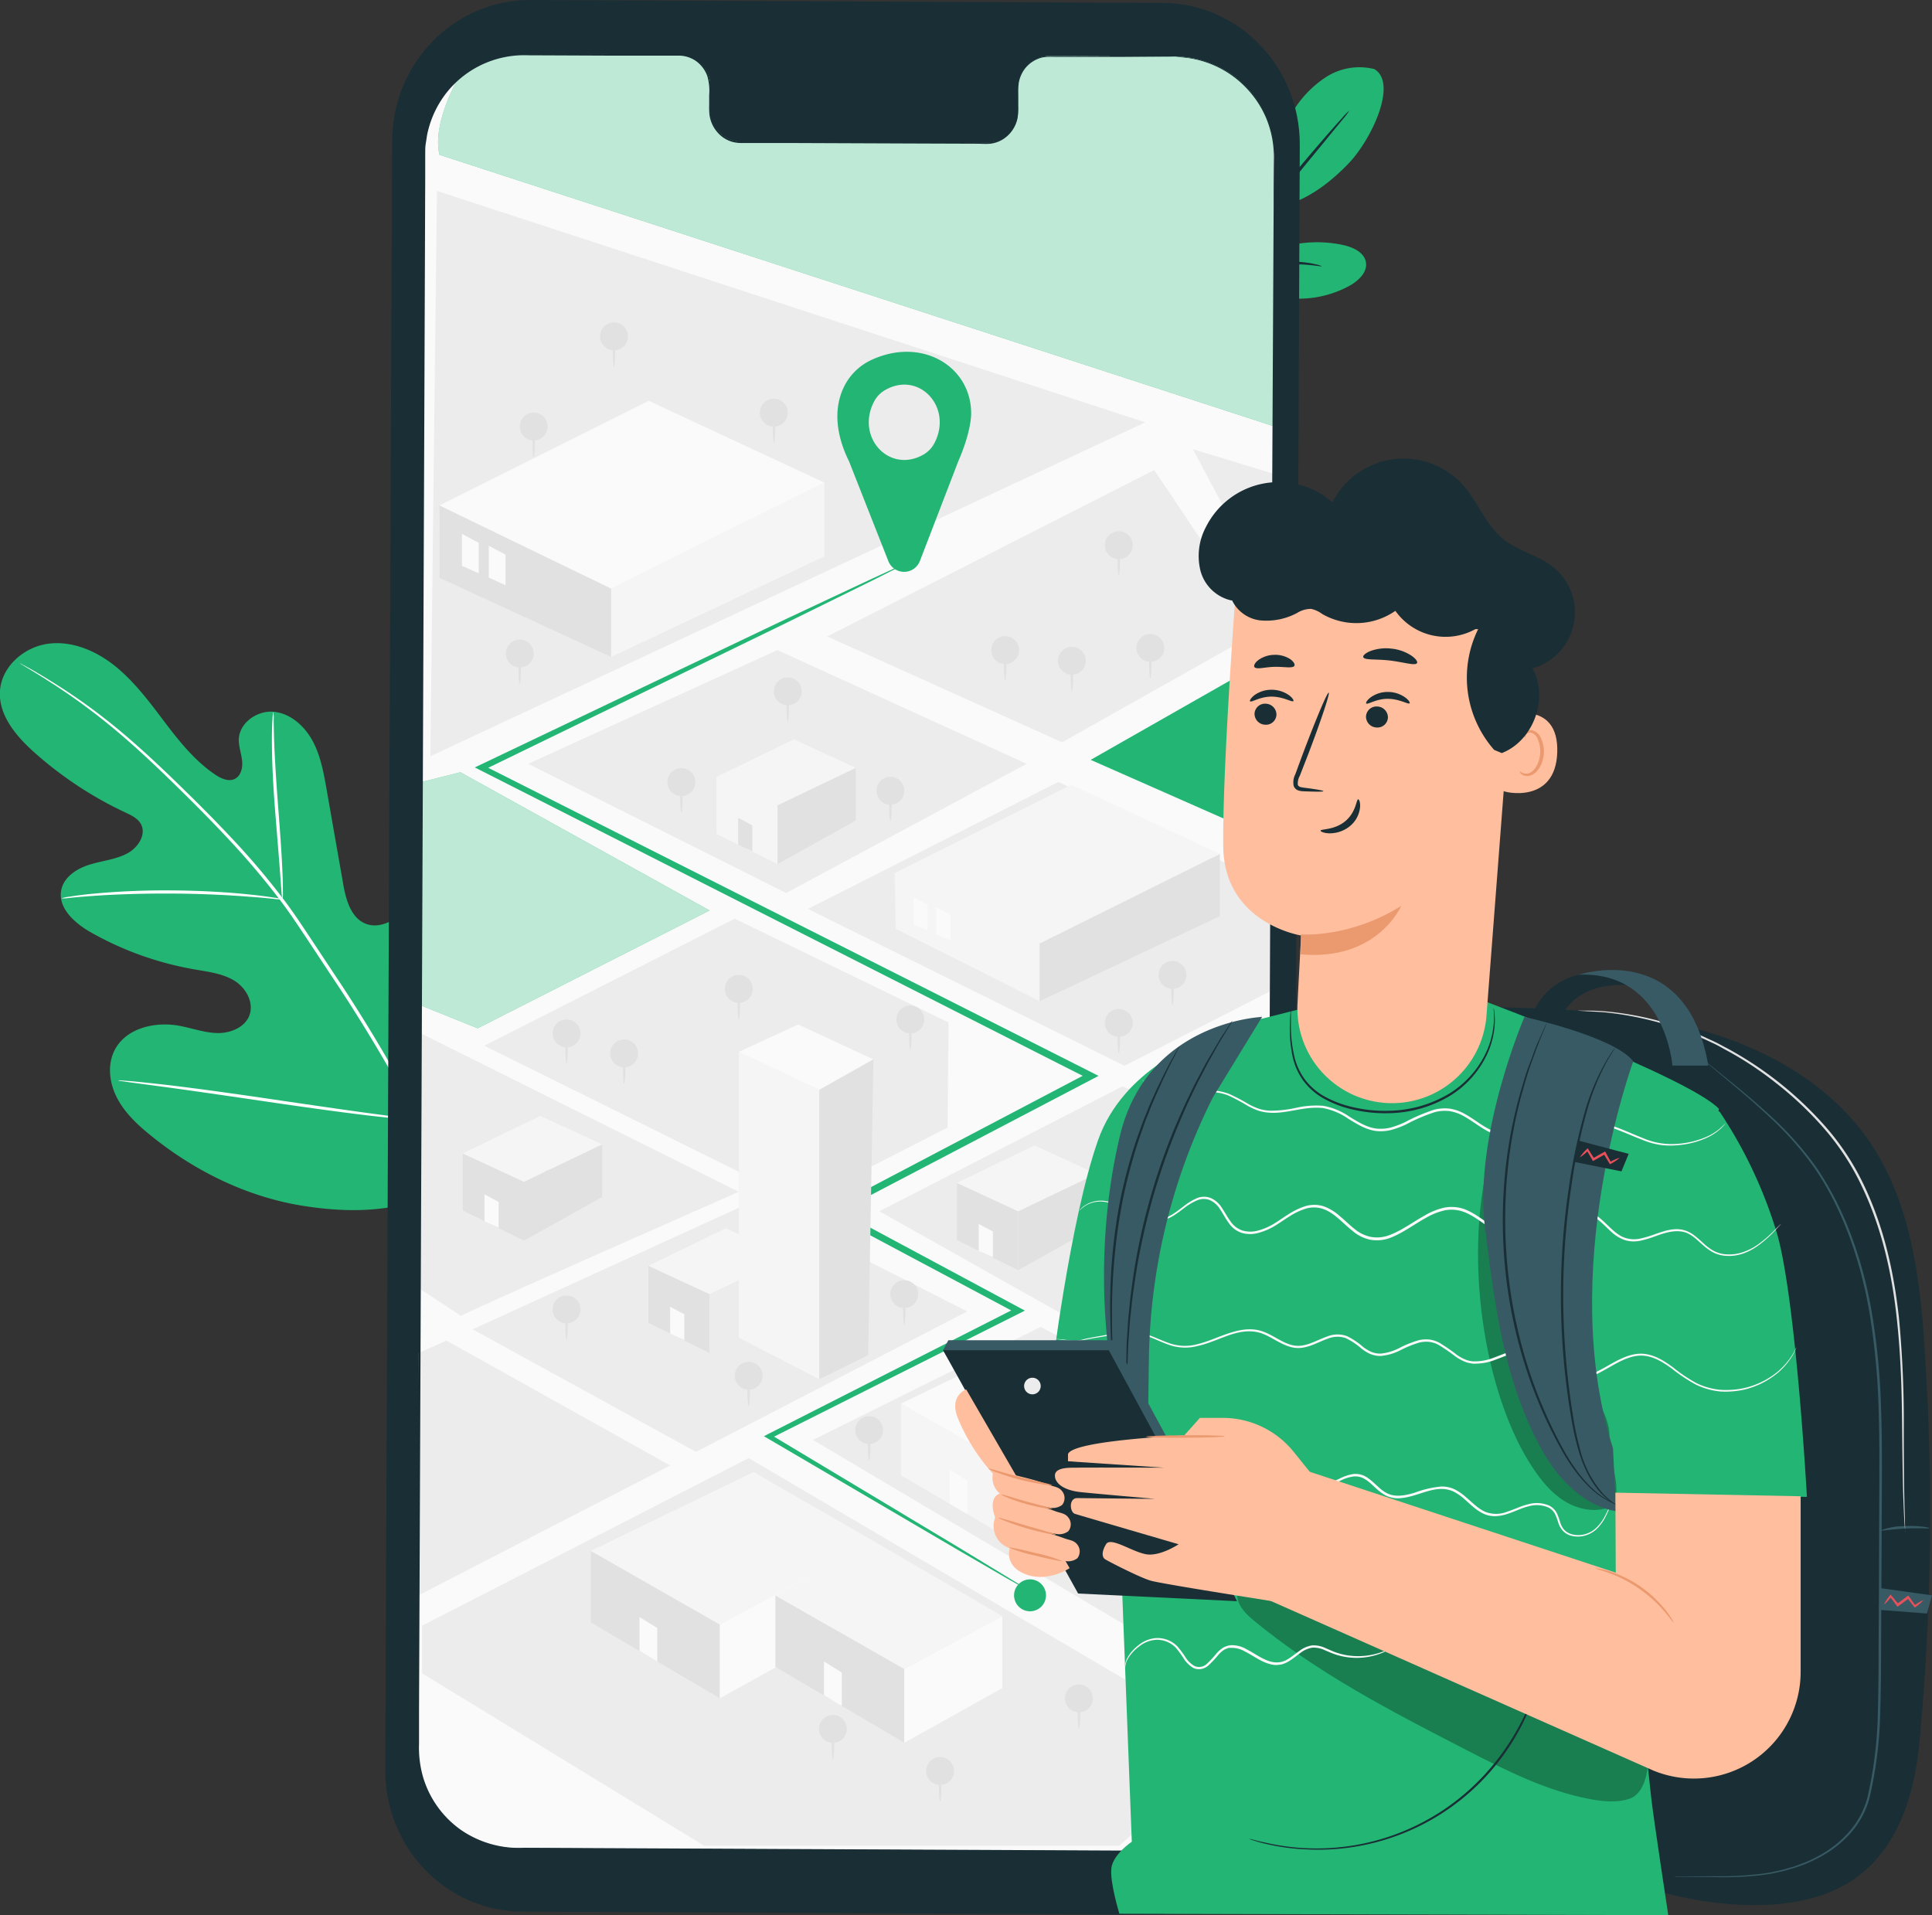 <svg xmlns="http://www.w3.org/2000/svg" viewBox="0 0 484.21 479.99"><rect x="0" y="0" width="484.21" height="479.99" fill="#333333" stroke="none"/><defs><style>.cls-1{fill:#23b574;}.cls-2,.cls-7{fill:#fff;}.cls-3{fill:#1a2e35;}.cls-4{fill:#e1e1e1;}.cls-5{fill:#fafafa;}.cls-6{fill:#ececec;}.cls-7{opacity:0.7;}.cls-8{fill:#f5f5f5;}.cls-9{fill:#375a64;}.cls-10{fill:#e8505b;}.cls-11{opacity:0.3;}.cls-12{fill:#ffbe9d;}.cls-13{fill:#eb996e;}</style></defs><title>Asset 1</title><g id="Layer_2" data-name="Layer 2"><g id="Layer_2-2" data-name="Layer 2"><path class="cls-1" d="M115.25,296.21c18.81-19,18.61-47.85,13.18-72.82-.91-4.17-1.25-8.68-3.92-12s-7.78-5-11.21-2.53c-2.85,2-3.55,5.9-4.75,9.22a24.92,24.92,0,0,1-8.12,11.19c-2.42,1.87-5.57,3.32-8.48,2.35-4-1.34-5.32-6.26-6-10.44q-2.06-11.69-4.1-23.36c-.74-4.17-1.5-8.44-3.52-12.16s-5.56-6.88-9.73-7.27-8.66,2.79-8.76,7c0,1.76.63,3.47.83,5.22s-.26,3.82-1.82,4.6-3.46-.09-4.93-1.08c-5.07-3.43-9-8.33-12.7-13.23S33.8,171,29.06,167.11s-10.82-6.54-16.86-5.79S.47,166.92,0,173.06s4.08,11.5,8.68,15.58a94.49,94.49,0,0,0,22.76,15c1.48.7,3.09,1.45,3.88,2.9,1.41,2.62-.72,5.86-3.3,7.28-2.92,1.6-6.36,1.89-9.54,2.87s-6.45,3.05-7.12,6.35c-.93,4.57,3.45,8.4,7.49,10.68A80.86,80.86,0,0,0,49,243c3.28.57,6.69,1,9.55,2.67s5,5.18,4.09,8.4-4.63,4.85-7.95,4.84-6.52-1.23-9.8-1.83c-6.13-1.12-13.46.62-16.23,6.25-1.82,3.7-1.21,8.27.72,11.93s5,6.56,8.21,9.16c11.15,9.11,24.5,15.65,38.64,17.84s26.7,1.19,39-6.05"/><path class="cls-2" d="M119,314.78a186.21,186.21,0,0,0-13.08-33.15,378.91,378.91,0,0,0-22.18-37.55l-6.32-9.54c-2.08-3.13-4.14-6.23-6.35-9.14a186.55,186.55,0,0,0-13.63-16c-4.58-4.88-9.11-9.34-13.37-13.48s-8.33-7.91-12.17-11.2A149.94,149.94,0,0,0,12.6,170.6C10.2,169.11,8.31,168,7,167.3l-1.48-.81a2.34,2.34,0,0,0-.51-.25,2.83,2.83,0,0,0,.47.32l1.44.88c1.27.76,3.14,1.9,5.51,3.42a159.69,159.69,0,0,1,19.07,14.3c3.81,3.3,7.84,7.09,12.08,11.24s8.75,8.63,13.3,13.5a193.74,193.74,0,0,1,13.55,16c2.19,2.9,4.23,6,6.31,9.11l6.31,9.54A390.09,390.09,0,0,1,105.25,282a189.27,189.27,0,0,1,13.19,33"/><path class="cls-2" d="M70.82,225.41a8.77,8.77,0,0,0,.08-1.86c0-1.19,0-2.92-.12-5.05-.16-4.26-.59-10.14-1.09-16.62s-.85-12.35-1-16.6c-.06-2.12-.09-3.85-.09-5a8.48,8.48,0,0,0-.1-1.85,9.26,9.26,0,0,0-.21,1.84c-.09,1.19-.14,2.92-.15,5.06,0,4.26.22,10.16.72,16.65s1,12.17,1.32,16.59c.15,2,.27,3.68.37,5A8.89,8.89,0,0,0,70.82,225.41Z"/><path class="cls-2" d="M15.35,225.15a10.5,10.5,0,0,0,2.18-.13c1.4-.13,3.42-.32,5.93-.49,5-.36,11.95-.62,19.62-.58s14.61.41,19.62.81c2.51.18,4.53.38,5.93.52a12.75,12.75,0,0,0,2.19.13,10.85,10.85,0,0,0-2.15-.44c-1.39-.22-3.42-.51-5.93-.76-5-.55-12-1-19.66-1.05a193.67,193.67,0,0,0-19.67.82c-2.51.23-4.53.51-5.92.74A12.28,12.28,0,0,0,15.35,225.15Z"/><path class="cls-2" d="M105.05,280.77a3.65,3.65,0,0,0,.25-.73c.15-.57.34-1.26.56-2.1.48-1.84,1.11-4.51,1.84-7.81,1.47-6.62,3.21-15.83,5-26s3.44-19.39,4.76-26c.66-3.23,1.2-5.89,1.6-7.86.17-.86.31-1.56.42-2.14a3.26,3.26,0,0,0,.1-.76,2.6,2.6,0,0,0-.25.72c-.15.57-.34,1.26-.56,2.11-.49,1.83-1.11,4.5-1.85,7.81-1.47,6.62-3.21,15.82-5,26s-3.44,19.39-4.77,26c-.65,3.23-1.19,5.88-1.59,7.86-.17.85-.31,1.56-.43,2.14A2.86,2.86,0,0,0,105.05,280.77Z"/><path class="cls-2" d="M29.57,270.78a3.49,3.49,0,0,0,.76.16l2.2.32,8.09,1.08c6.82.92,16.24,2.29,26.64,3.82s19.83,2.82,26.68,3.6c3.43.39,6.2.67,8.12.83l2.21.17a3.56,3.56,0,0,0,.78,0,2.59,2.59,0,0,0-.76-.17l-2.2-.31L94,279.2c-6.83-.91-16.24-2.29-26.65-3.82s-19.83-2.82-26.68-3.6c-3.42-.38-6.2-.67-8.12-.83l-2.21-.17A2.62,2.62,0,0,0,29.57,270.78Z"/><path class="cls-1" d="M303.56,57.5a13.22,13.22,0,0,0,4.53-12.43,17.53,17.53,0,0,0-7.54-11.23c-1.76-1.21-3.95-2.17-6-1.56a5.63,5.63,0,0,0-3.65,4.39,11.35,11.35,0,0,0,.69,5.89c2.24,6.49,5.61,12.35,12,14.94"/><path class="cls-1" d="M309.56,68.58a30.79,30.79,0,0,1,27.24-7.13c2.42.56,5.14,1.84,5.54,4.29s-1.79,4.54-3.95,5.79a26.33,26.33,0,0,1-29.12-2.34"/><path class="cls-1" d="M344.3,17.28a15.45,15.45,0,0,0-11.91,2,27.1,27.1,0,0,0-8.52,8.91c-4.29,6.77-5.81,15.88-6,23.89,8.9-.36,16.51-7.35,20.14-11.14,5.75-6,12.49-20.31,6.29-23.71"/><path class="cls-3" d="M296.1,80.68a32.58,32.58,0,0,0,2.22-3.35,56.64,56.64,0,0,0,5-14.29A28.32,28.32,0,0,0,302.22,48a18.42,18.42,0,0,0-2.15-4.09A5.33,5.33,0,0,0,299,42.6c-.16.1,1.42,2,2.65,5.58a29.8,29.8,0,0,1,.83,14.7,65.8,65.8,0,0,1-4.71,14.18"/><path class="cls-3" d="M296,80.79l4.63-6c3.9-5,9.3-12,15.37-19.64s11.66-14.44,15.72-19.37c1.94-2.38,3.56-4.35,4.79-5.85a16.05,16.05,0,0,0,1.67-2.22,17.72,17.72,0,0,0-1.94,2c-1.2,1.32-2.92,3.25-5,5.67-4.18,4.83-9.85,11.59-15.93,19.22s-11.41,14.66-15.18,19.82c-1.89,2.58-3.39,4.68-4.41,6.15"/><path class="cls-3" d="M331.24,66.71a5.77,5.77,0,0,0-1.54-.47,13.09,13.09,0,0,0-1.86-.36,21.18,21.18,0,0,0-2.5-.26,32.52,32.52,0,0,0-6.54.24,37.64,37.64,0,0,0-7.76,2A37.13,37.13,0,0,0,304,71.64a32.4,32.4,0,0,0-5,4.23,21.59,21.59,0,0,0-1.66,1.89,12.26,12.26,0,0,0-1.13,1.52c-.58.86-.5,1.27-.45,1.3a52.92,52.92,0,0,1,3.69-4.26,36.36,36.36,0,0,1,5-4,36.59,36.59,0,0,1,14.51-5.64,36.59,36.59,0,0,1,6.38-.43C329,66.34,331.2,66.88,331.24,66.71Z"/><path class="cls-3" d="M289.35,479.84l-158.44-.73c-19.06-.09-34.44-16-34.35-35.61L98.28,35.32C98.37,15.73,113.89-.09,133,0L291.41.73c19,.09,34.43,16,34.35,35.61L324,444.52C323.94,464.11,308.42,479.93,289.35,479.84Z"/><path class="cls-4" d="M313.19,372.87a3.5,3.5,0,1,1-3.49-3.49A3.49,3.49,0,0,1,313.19,372.87Z"/><path class="cls-4" d="M309.7,380.53c-.17,0-.31-1.72-.31-3.83s.14-3.83.31-3.83.3,1.71.3,3.83S309.87,380.53,309.7,380.53Z"/><path class="cls-5" d="M294.57,14.21l-31.68-.15a7.88,7.88,0,0,0-7.73,8l0,5.75a7.87,7.87,0,0,1-7.72,8l-61.77-.29A7.87,7.87,0,0,1,178,27.46l0-5.74a7.89,7.89,0,0,0-7.66-8.08l-11.15-.06-27.73-.12a24.93,24.93,0,0,0-25,24.82L104.73,438.2a24.93,24.93,0,0,0,24.82,25l163.1.76a25,25,0,0,0,25.05-24.83l1.69-399.92A24.93,24.93,0,0,0,294.57,14.21Z"/><path class="cls-6" d="M115.56,329.8c1.39-1.05,69.61-31.1,69.61-31.1L105.49,259l-.27,64Z"/><polygon class="cls-1" points="119.72 257.72 177.84 228.18 115.39 193.55 105.75 195.97 105.52 252 119.72 257.72"/><polygon class="cls-7" points="119.72 257.72 177.84 228.18 115.39 193.55 105.75 195.97 105.52 252 119.72 257.72"/><polygon class="cls-6" points="107.86 189.53 287.02 105.85 109.51 47.85 107.86 189.53"/><polygon class="cls-6" points="105.77 407.45 187.64 365.43 309.51 437.14 280.48 462.59 176.48 462.59 105.77 419.37 105.77 407.45"/><polygon class="cls-6" points="203.76 360.89 305 420.92 316.29 419.64 316.29 361.91 260.81 332.55 203.76 360.89"/><polygon class="cls-6" points="220.4 303.57 315.86 357.27 315.86 287.07 281.32 272.27 220.4 303.57"/><polygon class="cls-6" points="118.45 333.16 174.44 363.88 242.4 328.68 188.41 301.22 118.45 333.16"/><polygon class="cls-6" points="202.5 227.8 281.83 267.11 318.61 248.31 318.86 221.97 265.26 195.97 202.5 227.8"/><polygon class="cls-6" points="121.38 262.08 200.71 301.39 237.49 282.6 237.73 256.26 184.14 230.25 121.38 262.08"/><polygon class="cls-6" points="132.37 191.43 197.02 223.81 257.3 191.43 194.84 162.93 132.37 191.43"/><path class="cls-1" d="M257.3,398.3a9,9,0,0,1-1.16-.59l-3.35-1.88L240,388.41l-47.54-27.87-1-.58,1-.53,62.35-31.7,0,1.43-46.56-24.81-1.47-.79,1.48-.77,64.68-34v1.64l-7.72-3.9-144.86-73.5-1.37-.69,1.38-.66,76.88-36.66,21.33-10,5.62-2.59,1.45-.63a1.68,1.68,0,0,1,.51-.18,1.93,1.93,0,0,1-.46.28l-1.4.74-5.52,2.78-21.16,10.42L121,193.09v-1.35l145,73.19,7.71,3.9,1.61.81-1.59.84-64.72,33.87v-1.56l46.49,24.95,1.37.73-1.39.7L193,360.56l0-1.1,47.25,28.36,12.66,7.7,3.26,2A6.12,6.12,0,0,1,257.3,398.3Z"/><path class="cls-1" d="M243.4,103.61c0-11.81-12.41-19.29-25.06-13.37a14.33,14.33,0,0,0-6.65,6.38c-3.19,6.17-1.78,13.21,1.1,19l9.85,25a4.24,4.24,0,0,0,7.9,0l9.66-25.08C243.54,107.87,243.4,103.61,243.4,103.61Zm-11.89,10.28c-8.5,4.94-17.12-4.2-12.46-13.22a7.09,7.09,0,0,1,2.7-2.86c8.51-5,17.13,4.19,12.46,13.21A7.12,7.12,0,0,1,231.51,113.89Z"/><polygon class="cls-8" points="224.51 232.79 224.22 218.84 260.57 236.45 260.57 250.93 224.51 232.79"/><polygon class="cls-4" points="260.57 236.45 305.72 214.01 305.72 229.63 260.57 250.93 260.57 236.45"/><polygon class="cls-8" points="224.22 218.84 268.52 196.69 305.72 214.01 260.57 236.45 224.22 218.84"/><polygon class="cls-5" points="228.97 224.87 228.97 231.63 232.52 233.23 232.52 226.77 228.97 224.87"/><polygon class="cls-5" points="234.65 227.37 234.65 234.13 238.21 235.74 238.21 229.28 234.65 227.37"/><polygon class="cls-4" points="110.15 144.82 110.15 126.67 153.18 147.51 153.18 164.65 110.15 144.82"/><polygon class="cls-8" points="153.18 147.51 206.62 120.95 206.62 139.44 153.18 164.65 153.18 147.51"/><polygon class="cls-5" points="110.15 126.67 162.59 100.45 206.62 120.95 153.18 147.51 110.15 126.67"/><polygon class="cls-5" points="115.77 133.8 115.77 141.8 119.98 143.7 119.98 136.05 115.77 133.8"/><polygon class="cls-5" points="122.5 136.76 122.5 144.77 126.7 146.67 126.7 139.02 122.5 136.76"/><path class="cls-4" d="M239.84,296.47v14.3l15.33,7.57V303.57Z"/><polygon class="cls-4" points="274.77 294.2 255.18 303.57 255.18 318.34 274.77 307.4 274.77 294.2"/><polygon class="cls-8" points="239.84 296.47 259.26 287.07 274.77 294.2 255.18 303.57 239.84 296.47"/><polygon class="cls-5" points="245.29 306.74 245.29 313.5 248.84 315.1 248.84 308.64 245.29 306.74"/><path class="cls-4" d="M116,289.08v14.3l15.34,7.56V296.17Z"/><polygon class="cls-4" points="150.91 286.8 131.32 296.18 131.32 310.94 150.91 300.01 150.91 286.8"/><polygon class="cls-8" points="115.98 289.08 135.4 279.67 150.91 286.8 131.32 296.18 115.98 289.08"/><polygon class="cls-5" points="121.43 299.34 121.43 306.1 124.98 307.71 124.98 301.24 121.43 299.34"/><path class="cls-8" d="M179.55,194.71V209l15.34,7.56V201.8Z"/><polygon class="cls-4" points="214.48 192.43 194.89 201.81 194.89 216.57 214.48 205.64 214.48 192.43"/><polygon class="cls-8" points="179.55 194.71 198.97 185.3 214.48 192.43 194.89 201.81 179.55 194.71"/><polygon class="cls-4" points="185 204.97 185 211.73 188.55 213.34 188.55 206.87 185 204.97"/><path class="cls-4" d="M162.51,317.24v14.3l15.33,7.56V324.34Z"/><polygon class="cls-6" points="197.44 314.97 177.84 324.34 177.84 339.1 197.44 328.17 197.44 314.97"/><polygon class="cls-8" points="162.51 317.24 181.93 307.84 197.44 314.97 177.84 324.34 162.51 317.24"/><polygon class="cls-5" points="167.96 327.5 167.96 334.26 171.51 335.87 171.51 329.4 167.96 327.5"/><path class="cls-8" d="M225.81,351.78v17.94l32.32,19V370.23Z"/><polygon class="cls-4" points="282.69 356.99 258.13 370.23 258.13 388.74 282.69 375.03 282.69 356.99"/><polygon class="cls-5" points="225.81 351.78 250.16 339.99 282.69 356.99 258.13 370.23 225.81 351.78"/><polygon class="cls-5" points="238.01 368.36 238.01 376.84 242.47 379.52 242.47 371.13 238.01 368.36"/><path class="cls-4" d="M148.08,388.69v17.93l32.32,19V407.14Z"/><polygon class="cls-5" points="218.95 386.24 180.4 407.14 180.4 425.65 219.07 404.22 218.95 386.24"/><polygon class="cls-8" points="148.08 388.69 188.87 368.94 219.07 386.31 180.4 407.14 148.08 388.69"/><polygon class="cls-5" points="160.28 405.27 160.28 413.75 164.74 416.43 164.74 408.04 160.28 405.27"/><polygon class="cls-8" points="270.4 321.64 270.4 393.26 290.56 403.69 290.56 331.16 270.4 321.64"/><polygon class="cls-5" points="285.29 314.77 270.4 321.64 290.56 331.16 304.13 323.52 285.29 314.77"/><polygon class="cls-4" points="290.56 331.16 290.56 403.69 302.84 397.08 304.13 323.52 290.56 331.16"/><polygon class="cls-8" points="185.17 263.63 185.17 335.25 205.33 345.68 205.33 273.15 185.17 263.63"/><polygon class="cls-5" points="200.06 256.76 185.17 263.63 205.33 273.15 218.9 265.51 200.06 256.76"/><polygon class="cls-4" points="205.33 273.15 205.33 345.68 217.59 339.63 218.9 265.51 205.33 273.15"/><path class="cls-4" d="M194.32,399.83v17.93l32.31,19V418.28Z"/><polygon class="cls-5" points="251.2 405.04 226.63 418.28 226.63 436.79 251.2 423.08 251.2 405.04"/><polygon class="cls-8" points="194.32 399.83 218.95 386.24 251.2 405.04 226.63 418.28 194.32 399.83"/><polygon class="cls-5" points="206.52 416.41 206.52 424.89 210.97 427.57 210.97 419.18 206.52 416.41"/><polygon class="cls-6" points="266.19 186.04 207.33 159.51 289.28 117.8 316.17 157.9 266.19 186.04"/><polygon class="cls-1" points="318.56 210.39 318.97 164.47 273.35 190.44 318.56 210.39"/><path class="cls-4" d="M283.89,256.38a3.49,3.49,0,1,1-3.49-3.49A3.5,3.5,0,0,1,283.89,256.38Z"/><path class="cls-4" d="M280.4,264c-.17,0-.31-1.71-.31-3.83s.14-3.83.31-3.83.31,1.72.31,3.83S280.57,264,280.4,264Z"/><path class="cls-4" d="M188.66,247.83a3.5,3.5,0,1,1-3.49-3.49A3.49,3.49,0,0,1,188.66,247.83Z"/><path class="cls-4" d="M185.17,255.49c-.17,0-.31-1.72-.31-3.83s.14-3.83.31-3.83.3,1.71.3,3.83S185.34,255.49,185.17,255.49Z"/><path class="cls-4" d="M142,296.57a3.49,3.49,0,1,1-3.49-3.49A3.49,3.49,0,0,1,142,296.57Z"/><path class="cls-4" d="M138.51,304.23c-.17,0-.31-1.72-.31-3.83s.14-3.83.31-3.83.31,1.71.31,3.83S138.68,304.23,138.51,304.23Z"/><path class="cls-4" d="M145.49,259a3.49,3.49,0,1,1-3.49-3.49A3.49,3.49,0,0,1,145.49,259Z"/><path class="cls-4" d="M142,266.62c-.17,0-.31-1.72-.31-3.83s.14-3.83.31-3.83.31,1.71.31,3.83S142.17,266.62,142,266.62Z"/><path class="cls-4" d="M231.65,255.51a3.49,3.49,0,1,1-3.49-3.49A3.49,3.49,0,0,1,231.65,255.51Z"/><path class="cls-4" d="M228.16,263.16c-.17,0-.31-1.71-.31-3.82s.14-3.83.31-3.83.31,1.71.31,3.83S228.33,263.16,228.16,263.16Z"/><path class="cls-4" d="M286.79,281.66a3.49,3.49,0,1,1-3.49-3.49A3.49,3.49,0,0,1,286.79,281.66Z"/><path class="cls-4" d="M283.3,289.32c-.17,0-.3-1.72-.3-3.83s.13-3.83.3-3.83.31,1.71.31,3.83S283.47,289.32,283.3,289.32Z"/><path class="cls-4" d="M289,302.19a3.49,3.49,0,1,1-3.49-3.49A3.49,3.49,0,0,1,289,302.19Z"/><path class="cls-4" d="M285.54,309.85c-.17,0-.31-1.71-.31-3.83s.14-3.83.31-3.83.31,1.72.31,3.83S285.71,309.85,285.54,309.85Z"/><path class="cls-4" d="M191.13,344.8a3.49,3.49,0,1,1-3.49-3.49A3.49,3.49,0,0,1,191.13,344.8Z"/><path class="cls-4" d="M187.64,352.45c-.17,0-.31-1.71-.31-3.82s.14-3.83.31-3.83.31,1.71.31,3.83S187.81,352.45,187.64,352.45Z"/><circle class="cls-4" cx="302.34" cy="405.68" r="3.49"/><path class="cls-4" d="M302.34,413.33c-.17,0-.31-1.71-.31-3.82s.14-3.83.31-3.83.3,1.71.3,3.83S302.51,413.33,302.34,413.33Z"/><path class="cls-4" d="M239.11,443.86a3.49,3.49,0,1,1-3.49-3.49A3.49,3.49,0,0,1,239.11,443.86Z"/><path class="cls-4" d="M235.62,451.52c-.17,0-.31-1.72-.31-3.83s.14-3.83.31-3.83.31,1.71.31,3.83S235.79,451.52,235.62,451.52Z"/><path class="cls-4" d="M212.24,433.31a3.49,3.49,0,1,1-3.49-3.49A3.49,3.49,0,0,1,212.24,433.31Z"/><path class="cls-4" d="M208.75,441c-.17,0-.31-1.72-.31-3.83s.14-3.83.31-3.83.31,1.71.31,3.83S208.92,441,208.75,441Z"/><path class="cls-4" d="M273.89,425.65a3.49,3.49,0,1,1-3.49-3.49A3.49,3.49,0,0,1,273.89,425.65Z"/><path class="cls-4" d="M270.4,433.31c-.17,0-.31-1.72-.31-3.83s.14-3.83.31-3.83.31,1.72.31,3.83S270.57,433.31,270.4,433.31Z"/><circle class="cls-4" cx="217.83" cy="358.42" r="3.49"/><path class="cls-4" d="M217.83,366.07c-.17,0-.31-1.71-.31-3.82s.14-3.83.31-3.83.31,1.71.31,3.83S218,366.07,217.83,366.07Z"/><path class="cls-4" d="M230.12,324.34a3.49,3.49,0,1,1-3.49-3.49A3.49,3.49,0,0,1,230.12,324.34Z"/><path class="cls-4" d="M226.63,332c-.17,0-.31-1.71-.31-3.82s.14-3.83.31-3.83.31,1.71.31,3.83S226.8,332,226.63,332Z"/><path class="cls-4" d="M145.49,328.17a3.49,3.49,0,1,1-3.49-3.49A3.49,3.49,0,0,1,145.49,328.17Z"/><path class="cls-4" d="M142,335.83c-.17,0-.31-1.72-.31-3.83s.14-3.83.31-3.83.31,1.71.31,3.83S142.17,335.83,142,335.83Z"/><path class="cls-4" d="M306.72,296.57a3.49,3.49,0,1,1-3.49-3.49A3.49,3.49,0,0,1,306.72,296.57Z"/><path class="cls-4" d="M303.23,304.23c-.17,0-.31-1.72-.31-3.83s.14-3.83.31-3.83.31,1.71.31,3.83S303.4,304.23,303.23,304.23Z"/><path class="cls-4" d="M297.35,244.34a3.49,3.49,0,1,1-3.49-3.49A3.49,3.49,0,0,1,297.35,244.34Z"/><path class="cls-4" d="M293.86,252c-.17,0-.31-1.72-.31-3.83s.14-3.83.31-3.83.31,1.71.31,3.83S294,252,293.86,252Z"/><circle class="cls-4" cx="223.16" cy="198.18" r="3.49"/><path class="cls-4" d="M223.16,205.84c-.17,0-.3-1.71-.3-3.83s.13-3.83.3-3.83.31,1.72.31,3.83S223.33,205.84,223.16,205.84Z"/><path class="cls-4" d="M159.91,264a3.49,3.49,0,1,1-3.49-3.49A3.49,3.49,0,0,1,159.91,264Z"/><path class="cls-4" d="M156.42,271.7c-.17,0-.31-1.71-.31-3.83s.14-3.83.31-3.83.31,1.72.31,3.83S156.59,271.7,156.42,271.7Z"/><path class="cls-4" d="M200.93,173.26a3.49,3.49,0,1,1-3.49-3.49A3.49,3.49,0,0,1,200.93,173.26Z"/><path class="cls-4" d="M197.44,180.92c-.17,0-.31-1.71-.31-3.83s.14-3.83.31-3.83.3,1.72.3,3.83S197.61,180.92,197.44,180.92Z"/><path class="cls-4" d="M272.13,165.61a3.49,3.49,0,1,1-3.49-3.5A3.5,3.5,0,0,1,272.13,165.61Z"/><path class="cls-4" d="M268.64,173.26c-.17,0-.31-1.71-.31-3.83s.14-3.82.31-3.82.3,1.71.3,3.82S268.81,173.26,268.64,173.26Z"/><path class="cls-4" d="M291.8,162.39a3.49,3.49,0,1,1-3.49-3.49A3.49,3.49,0,0,1,291.8,162.39Z"/><path class="cls-4" d="M288.31,170c-.17,0-.31-1.71-.31-3.82s.14-3.83.31-3.83.31,1.71.31,3.83S288.48,170,288.31,170Z"/><path class="cls-4" d="M283.89,136.63a3.49,3.49,0,1,1-3.49-3.49A3.49,3.49,0,0,1,283.89,136.63Z"/><path class="cls-4" d="M280.4,144.29c-.17,0-.31-1.71-.31-3.83s.14-3.83.31-3.83.31,1.72.31,3.83S280.57,144.29,280.4,144.29Z"/><path class="cls-4" d="M174.27,196a3.5,3.5,0,1,1-3.5-3.49A3.5,3.5,0,0,1,174.27,196Z"/><path class="cls-4" d="M170.77,203.62c-.17,0-.3-1.71-.3-3.82s.13-3.83.3-3.83.31,1.71.31,3.83S170.94,203.62,170.77,203.62Z"/><path class="cls-4" d="M255.41,162.93a3.49,3.49,0,1,1-3.49-3.49A3.49,3.49,0,0,1,255.41,162.93Z"/><path class="cls-4" d="M251.92,170.59c-.17,0-.31-1.71-.31-3.83s.14-3.83.31-3.83.31,1.72.31,3.83S252.09,170.59,251.92,170.59Z"/><path class="cls-4" d="M157.38,84.29a3.5,3.5,0,1,1-3.5-3.49A3.5,3.5,0,0,1,157.38,84.29Z"/><path class="cls-4" d="M153.88,92c-.17,0-.3-1.72-.3-3.83s.13-3.83.3-3.83.31,1.71.31,3.83S154.05,92,153.88,92Z"/><path class="cls-4" d="M197.44,103.41A3.5,3.5,0,1,1,194,99.92,3.49,3.49,0,0,1,197.44,103.41Z"/><path class="cls-4" d="M194,111.07c-.17,0-.31-1.71-.31-3.83s.14-3.83.31-3.83.3,1.72.3,3.83S194.12,111.07,194,111.07Z"/><path class="cls-4" d="M133.76,163.79a3.49,3.49,0,1,1-3.49-3.49A3.5,3.5,0,0,1,133.76,163.79Z"/><path class="cls-4" d="M130.27,171.45c-.17,0-.31-1.71-.31-3.83s.14-3.83.31-3.83.31,1.72.31,3.83S130.44,171.45,130.27,171.45Z"/><path class="cls-4" d="M137.25,106.9a3.49,3.49,0,1,1-3.49-3.49A3.5,3.5,0,0,1,137.25,106.9Z"/><path class="cls-4" d="M133.76,114.56c-.17,0-.31-1.71-.31-3.83s.14-3.83.31-3.83.31,1.72.31,3.83S133.93,114.56,133.76,114.56Z"/><polygon class="cls-6" points="287.51 269.71 316.29 254.45 316.17 281.96 287.51 269.71"/><polygon class="cls-6" points="167.96 367.28 104.89 399.83 104.89 339.1 111.88 335.98 167.96 367.28"/><path class="cls-1" d="M262.15,399.83a4,4,0,1,1-4-4A4,4,0,0,1,262.15,399.83Z"/><polygon class="cls-6" points="298.97 112.58 319.05 118.69 319.05 150.34 298.97 112.58"/><path class="cls-1" d="M319.26,70.31l-.13-34.54a24.91,24.91,0,0,0-24.56-21.56l-31.68-.15a7.88,7.88,0,0,0-7.73,8l0,5.75a7.87,7.87,0,0,1-7.72,8l-61.77-.29A7.87,7.87,0,0,1,178,27.46l0-5.74a7.89,7.89,0,0,0-7.66-8.08l-11.15-.06-27.73-.12A24.83,24.83,0,0,0,114.57,20c-2.78,5.35-5.81,13-4.42,18.8l209,68Z"/><path class="cls-7" d="M319.26,70.31l-.13-34.54a24.91,24.91,0,0,0-24.56-21.56l-31.68-.15a7.88,7.88,0,0,0-7.73,8l0,5.75a7.87,7.87,0,0,1-7.72,8l-61.77-.29A7.87,7.87,0,0,1,178,27.46l0-5.74a7.89,7.89,0,0,0-7.66-8.08l-11.15-.06-27.73-.12A24.83,24.83,0,0,0,114.57,20c-2.78,5.35-5.81,13-4.42,18.8l209,68Z"/><path class="cls-3" d="M294.57,14.21l.86,0a19.85,19.85,0,0,1,2.52.21,23.44,23.44,0,0,1,9.34,3.27A23.92,23.92,0,0,1,313,22.35a24.92,24.92,0,0,1,4.71,7.46,25.83,25.83,0,0,1,1.82,10.13q0,5.52,0,11.75c-.12,33.22-.29,81.29-.5,140.68s-.51,130.11-.82,208.64q-.06,14.72-.12,29.8l0,7.56a26.44,26.44,0,0,1-1,7.6,25.37,25.37,0,0,1-3.21,7,26.75,26.75,0,0,1-5.21,5.73,25.21,25.21,0,0,1-14.39,5.52c-1.32.09-2.62.07-3.92.06l-3.91,0-7.84,0-31.76-.14-65.16-.3-33.33-.15-16.84-.08A26.27,26.27,0,0,1,115.25,459a25.45,25.45,0,0,1-9.82-13.67,27.67,27.67,0,0,1-1-8.43l0-8.4q.08-16.78.15-33.34.14-33.1.28-65.19c.18-42.73.36-84,.54-123.23s.34-76.58.49-111.5q.12-26.19.24-50.54c0-2,0-4,0-6,0-1,.1-2,.16-3s.26-2,.52-3a25.27,25.27,0,0,1,5.28-10.53,26,26,0,0,1,9.26-6.87,26.25,26.25,0,0,1,11.08-2l21.73.11,10.46.06,5.12,0a8,8,0,0,1,4.89,1.39,8.25,8.25,0,0,1,3,4,13.34,13.34,0,0,1,.49,4.92c0,.81,0,1.62,0,2.43a18.73,18.73,0,0,0,.06,2.38,8,8,0,0,0,1.86,4.19,7.32,7.32,0,0,0,3.81,2.39,8.08,8.08,0,0,0,2.25.23l2.3,0,9,0,32.88.18,14.49.08c1.15,0,2.31.06,3.4,0a7.26,7.26,0,0,0,3.06-1.06,7.9,7.9,0,0,0,3.52-5,13.4,13.4,0,0,0,.21-3c0-1,0-2,0-3a17.51,17.51,0,0,1,.14-2.9,8.36,8.36,0,0,1,.95-2.66,7.84,7.84,0,0,1,4-3.5c1.63-.7,3.37-.48,4.95-.51l16.17.11,9.94.07c2.24,0,3.39.05,3.39.05s-1.15,0-3.39,0l-9.94,0-16.18,0c-1.58,0-3.29-.19-4.87.5a7.71,7.71,0,0,0-3.88,3.42,8.2,8.2,0,0,0-.91,2.6,15.93,15.93,0,0,0-.13,2.87c0,1,0,2,0,3a14,14,0,0,1-.21,3.08,8.14,8.14,0,0,1-3.62,5.18,7.71,7.71,0,0,1-3.17,1.11c-1.15.1-2.27,0-3.43,0l-14.5-.05-32.87-.13-9,0h-2.3a8.9,8.9,0,0,1-2.34-.23,7.69,7.69,0,0,1-4-2.51,8.3,8.3,0,0,1-1.95-4.38,19.84,19.84,0,0,1-.07-2.43c0-.81,0-1.62,0-2.43a13.24,13.24,0,0,0-.47-4.79,7.84,7.84,0,0,0-2.89-3.81,7.6,7.6,0,0,0-4.66-1.31l-5.12,0-10.46,0-21.73-.09a24.81,24.81,0,0,0-20,8.77,25.05,25.05,0,0,0-5.18,10.35c-.25.94-.33,1.93-.51,2.91s-.13,2-.15,3q0,3,0,6-.09,24.32-.19,50.53c-.14,34.92-.29,72.24-.45,111.51s-.33,80.49-.5,123.22q-.13,32.06-.27,65.19-.07,16.54-.14,33.34,0,4.2,0,8.41a26.67,26.67,0,0,0,1,8.25,24.84,24.84,0,0,0,9.57,13.33,25.6,25.6,0,0,0,15.84,4.43l16.84.08,33.33.16,65.17.3,31.75.15,7.85,0,3.9,0c1.31,0,2.61,0,3.88-.06a24.55,24.55,0,0,0,14.06-5.39,26.05,26.05,0,0,0,5.09-5.6,24.46,24.46,0,0,0,3.14-6.83,26.3,26.3,0,0,0,1-7.44q0-3.8,0-7.56.06-15.07.13-29.81c.35-78.52.67-149.24.94-208.63s.53-107.46.7-140.68q0-6.22.06-11.75a25.66,25.66,0,0,0-1.78-10.06,24.81,24.81,0,0,0-4.66-7.42,24.93,24.93,0,0,0-14.9-8,21,21,0,0,0-2.52-.24Z"/><path class="cls-3" d="M372.59,252.37c17.53.44,35.25.9,52.2,5.39s33.32,13.45,43.37,27.82c11.08,15.81,13.27,36,14.38,55.3a617.32,617.32,0,0,1-1.5,96c-1.59,16.15-7.32,31.15-22.34,37.3-18.06,7.4-42.34,0-42.34,0"/><path class="cls-9" d="M419.61,470.29s.22,0,.66,0l2,0,7.49-.06a84.11,84.11,0,0,0,11.81-.62c1.14-.18,2.33-.32,3.52-.62l1.83-.41c.61-.16,1.22-.35,1.85-.53,1.27-.33,2.5-.87,3.79-1.34a35.09,35.09,0,0,0,3.79-1.88,27.19,27.19,0,0,0,7-5.63,21.28,21.28,0,0,0,4.63-8.51,102,102,0,0,0,2.66-21.58c.24-7.68.16-15.76.23-24.13s.07-17,.11-25.92.13-17.55-.15-25.91a179.07,179.07,0,0,0-2.26-24c-2.56-15.14-7.86-28.27-14.7-37.66a83.84,83.84,0,0,0-10.46-11.63c-3.37-3.16-6.4-5.74-8.89-7.83l-5.75-4.81-1.49-1.26c-.33-.28-.49-.44-.49-.44s.19.12.53.39l1.53,1.22,5.82,4.71c2.52,2.07,5.58,4.63,9,7.77a83,83,0,0,1,10.58,11.62c6.92,9.42,12.3,22.62,14.89,37.82a175.61,175.61,0,0,1,2.31,24.06c.3,8.37.21,17.05.17,25.93s-.09,17.55-.13,25.92,0,16.44-.26,24.15a102.58,102.58,0,0,1-2.73,21.69,22.09,22.09,0,0,1-4.77,8.7,27.74,27.74,0,0,1-7.18,5.69,37.85,37.85,0,0,1-3.85,1.88,39,39,0,0,1-3.84,1.33c-.63.18-1.25.37-1.87.53l-1.84.4c-1.21.3-2.4.43-3.55.61a81.69,81.69,0,0,1-11.86.51l-7.49-.05-2,0A6.59,6.59,0,0,1,419.61,470.29Z"/><path class="cls-9" d="M471.23,383.58a17.87,17.87,0,0,1,6.15-1.1c3.47-.17,6.25.36,6.22.52s-2.79-.07-6.19.1S471.27,383.76,471.23,383.58Z"/><path class="cls-4" d="M395.49,253.29a2.35,2.35,0,0,1,.46,0l1.33,0c1.18,0,2.91,0,5.14.19a79.57,79.57,0,0,1,18.46,3.94l2.88,1.07,1.49.55,1.47.67,3,1.38c1,.46,2,1.06,3.08,1.6a89.62,89.62,0,0,1,24.62,19.56,63.12,63.12,0,0,1,9.76,14.85c5.28,11.07,7.57,22.65,8.74,33.12a274.93,274.93,0,0,1,1.22,28c0,8,.06,14.42.17,18.88.06,2.2.11,3.92.14,5.13,0,.56,0,1,0,1.33a3.15,3.15,0,0,1,0,.46,2.23,2.23,0,0,1,0-.45c0-.33-.06-.77-.1-1.33-.09-1.18-.17-2.91-.26-5.13-.19-4.46-.28-10.92-.36-18.89s-.21-17.47-1.36-27.94-3.49-21.94-8.72-32.91A63.1,63.1,0,0,0,457,282.65a86.47,86.47,0,0,0-12-11.3,84.57,84.57,0,0,0-12.45-8.2c-1-.54-2-1.14-3-1.6l-3-1.39-1.46-.68-1.48-.56-2.85-1.08a82.72,82.72,0,0,0-18.34-4.11c-2.22-.19-3.95-.22-5.12-.31l-1.33-.08A4.35,4.35,0,0,1,395.49,253.29Z"/><path class="cls-3" d="M384.54,253.24s4.3-11.35,19.6-9.2c0,0,6.82-.37,8.05,3.42,0,0-14.25-3.54-20.32,6.32Z"/><path class="cls-9" d="M428.15,267.07h-9s-1.74-23.7-23.47-22.78C395.72,244.29,422.73,235.24,428.15,267.07Z"/><polygon class="cls-9" points="471.37 398.04 484.21 399.83 482.94 404.39 470.94 403.47 471.37 398.04"/><path class="cls-10" d="M472.15,402.18a10.63,10.63,0,0,1,1.5-2.31l.18-.24.2.24,1.8,2.18-.42-.05,1.29-.95,1.32-1,.25-.17.17.24,1.65,2.32-.33-.06a10.87,10.87,0,0,1,2.32-1.37,10.45,10.45,0,0,1-2,1.76l-.18.15-.15-.2L478,400.51l.42.06-1.32,1-1.29.94-.24.18-.18-.23-1.7-2.26H474A10.88,10.88,0,0,1,472.15,402.18Z"/><path class="cls-1" d="M280.55,479.63s-2.49-8.09-2-11.52,5.11-6.53,5.11-6.53l-5-129.79S278,275,308.07,257.38L326,252.86l44.23-2.62c1.43.48,53.41,20,60.57,27.66L408.38,392.35s2.73,33.82,5.45,58.13c.55,5,4.28,29.51,4.28,29.51Z"/><g class="cls-11"><path d="M413,442.83c-.42,3.16-1.61,7-4.65,8s-6.32.7-9.45.14c-11.09-2-21.29-7.18-31.3-12.33C348.88,429,330,419.28,313.82,405.8c-2.27-1.9-4.69-4.85-3.3-7.46,1.57-3,6-2,9.05-.57,31.75,14.64,61.69,30.43,93.43,45.06"/></g><path class="cls-1" d="M301.36,260.92s-19.8,6.6-26.2,24.95c-7.08,20.26-11.77,59.61-11.77,59.61L283,347.94Z"/><path class="cls-5" d="M283.8,363.46a1.42,1.42,0,0,1,.36,0l1,.1c.9.1,2.23.28,3.93.53,3.42.47,8.32,1.49,14.45,2a50,50,0,0,0,10-.18,23.84,23.84,0,0,1,5.67,0,9.77,9.77,0,0,1,2.89.85,14,14,0,0,1,2.57,1.67c1.61,1.25,3.14,2.75,5.11,3.35a5.39,5.39,0,0,0,3,0,22.3,22.3,0,0,0,3-1.23,11.65,11.65,0,0,1,3.25-1.1,5.15,5.15,0,0,1,3.46.75c2,1.25,3.38,3.32,5.47,4.2s4.46.34,6.6-.29a25.43,25.43,0,0,1,6.65-1.55,7.57,7.57,0,0,1,3.33.69,12.52,12.52,0,0,1,2.73,1.86c1.64,1.38,3.08,2.93,4.88,3.75a7.41,7.41,0,0,0,5.61,0c1.82-.57,3.49-1.45,5.32-1.87a7.79,7.79,0,0,1,5.29.4,4.32,4.32,0,0,1,1.81,1.83,15.78,15.78,0,0,1,.82,2.25,5.14,5.14,0,0,0,1,1.89,4,4,0,0,0,1.7,1.09,6.19,6.19,0,0,0,3.74,0,6.61,6.61,0,0,0,2.81-1.73,10.81,10.81,0,0,0,1.71-2.25,25.36,25.36,0,0,0,1.67-3.58c.16-.39.28-.71.38-1a2,2,0,0,1,.14-.32,1.12,1.12,0,0,1-.08.34c-.09.26-.19.58-.32,1a23,23,0,0,1-1.58,3.66,11.37,11.37,0,0,1-1.71,2.34,6.92,6.92,0,0,1-2.91,1.85,6.64,6.64,0,0,1-4,.07,4.46,4.46,0,0,1-1.87-1.19,5.48,5.48,0,0,1-1.13-2,15.78,15.78,0,0,0-.82-2.18,3.84,3.84,0,0,0-1.62-1.62,7.34,7.34,0,0,0-5-.32c-1.72.4-3.4,1.29-5.26,1.89a11,11,0,0,1-2.95.58,6.65,6.65,0,0,1-3.06-.6c-1.95-.89-3.42-2.47-5-3.83a12.39,12.39,0,0,0-2.6-1.76,7,7,0,0,0-3.07-.62c-2.16,0-4.28.87-6.48,1.52a18.37,18.37,0,0,1-3.43.76,7,7,0,0,1-3.59-.49c-2.31-1-3.66-3.11-5.55-4.23a4.49,4.49,0,0,0-3.06-.67,10.68,10.68,0,0,0-3.08,1,20.49,20.49,0,0,1-3.1,1.25,5.88,5.88,0,0,1-3.35,0c-2.17-.67-3.7-2.24-5.29-3.46a13.56,13.56,0,0,0-2.46-1.62,9.54,9.54,0,0,0-2.73-.82,23.86,23.86,0,0,0-5.54,0,49.85,49.85,0,0,1-10.11.11c-6.16-.57-11-1.65-14.44-2.19l-3.92-.64-1-.17A2.07,2.07,0,0,1,283.8,363.46Z"/><path class="cls-1" d="M431,278.63a114.3,114.3,0,0,1,14.44,30.76c4.72,16.88,7.42,65.77,7.42,65.77l-48.69-.74-2.59-43S396.64,259.62,431,278.63Z"/><path class="cls-5" d="M348.64,413.08a5.38,5.38,0,0,1-.67.43,16,16,0,0,1-2.09.95,17,17,0,0,1-11.09.22c-.93-.3-1.87-.72-2.81-1.12a6.54,6.54,0,0,0-3-.62,6.38,6.38,0,0,0-3,1.28c-.94.67-1.85,1.46-2.93,2.12a7.05,7.05,0,0,1-1.77.78,4.63,4.63,0,0,1-1,.14,3.73,3.73,0,0,1-1,0c-2.7-.34-4.86-2.13-7.21-3.32a6.54,6.54,0,0,0-3.65-.94L308,413c-.15,0-.29.1-.43.15a3.45,3.45,0,0,0-.83.37,7.23,7.23,0,0,0-1.38,1.22,25,25,0,0,1-2.6,2.76,3.88,3.88,0,0,1-1.77.81,3.25,3.25,0,0,1-1.9-.27,7.1,7.1,0,0,1-2.5-2.49,24.44,24.44,0,0,0-1.89-2.57,6.55,6.55,0,0,0-5-2,7.56,7.56,0,0,0-4.25,1.71,10.54,10.54,0,0,0-2.46,2.55,5.39,5.39,0,0,0-1,2.84,2.42,2.42,0,0,1,0-.81,5.32,5.32,0,0,1,.78-2.16,10.32,10.32,0,0,1,2.46-2.69,7.82,7.82,0,0,1,4.44-1.87,7,7,0,0,1,5.43,2.09,24.27,24.27,0,0,1,1.95,2.61,6.52,6.52,0,0,0,2.3,2.28,2.83,2.83,0,0,0,3.06-.48,24.57,24.57,0,0,0,2.52-2.71,7.7,7.7,0,0,1,1.51-1.32,4,4,0,0,1,.94-.44c.17-.05.33-.12.5-.16l.53-.08a7.11,7.11,0,0,1,4,1c2.42,1.24,4.55,3,7,3.27a5.14,5.14,0,0,0,3.39-.81c1-.61,1.93-1.39,2.91-2.07a6.79,6.79,0,0,1,3.25-1.36,7,7,0,0,1,3.25.69c1,.42,1.87.84,2.77,1.14a17.21,17.21,0,0,0,2.66.66,17.45,17.45,0,0,0,8.2-.66C347.67,413.61,348.61,413,348.64,413.08Z"/><path class="cls-5" d="M286.24,270.51s.34.42,1.14,1.06a9.54,9.54,0,0,0,4.07,1.78,23.65,23.65,0,0,0,7.09.14c1.39-.11,2.88-.25,4.48-.23a14.12,14.12,0,0,1,5,.89,46.12,46.12,0,0,1,4.9,2.57,16,16,0,0,0,2.64,1.17,10.81,10.81,0,0,0,2.92.48,29.59,29.59,0,0,0,6.29-.71,22.87,22.87,0,0,1,6.82-.52,16.67,16.67,0,0,1,6.64,2.75c2.07,1.25,4.19,2.61,6.63,2.95a10.43,10.43,0,0,0,3.68-.25,22.53,22.53,0,0,0,3.58-1.34,45,45,0,0,1,7.33-3.13,10.6,10.6,0,0,1,4.08-.24,11.48,11.48,0,0,1,3.78,1.41c2.31,1.3,4.28,3,6.53,4a12.25,12.25,0,0,0,7.1.88,45.28,45.28,0,0,0,6.85-1.78,38.27,38.27,0,0,1,6.63-1.6,18,18,0,0,1,6.45.4c4.07,1,7.53,2.73,10.79,4a18.1,18.1,0,0,0,9.17,1.45,21.93,21.93,0,0,0,6.86-1.72,13.47,13.47,0,0,0,4.85-3.55,7.55,7.55,0,0,1-1,1.22,13.06,13.06,0,0,1-3.74,2.55,21.47,21.47,0,0,1-6.93,1.84,20.58,20.58,0,0,1-4.5,0,19.14,19.14,0,0,1-4.86-1.35c-3.29-1.25-6.76-3-10.75-3.9a17.66,17.66,0,0,0-6.26-.37,39.35,39.35,0,0,0-6.53,1.61,45.69,45.69,0,0,1-6.93,1.82,12.78,12.78,0,0,1-7.44-.91c-2.36-1.09-4.34-2.79-6.58-4.05a11,11,0,0,0-3.57-1.33,9.78,9.78,0,0,0-3.84.23,44.54,44.54,0,0,0-7.23,3.09,22.67,22.67,0,0,1-3.69,1.37,10.68,10.68,0,0,1-3.9.26c-2.62-.38-4.8-1.8-6.86-3.05a16.19,16.19,0,0,0-6.4-2.69c-4.56-.5-8.84,1.39-13.06,1.18a11.54,11.54,0,0,1-3.06-.52,17.07,17.07,0,0,1-2.71-1.22,45.83,45.83,0,0,0-4.83-2.58c-3.24-1.29-6.52-.89-9.27-.72a23.76,23.76,0,0,1-7.16-.25,9.37,9.37,0,0,1-4.09-1.92A5.3,5.3,0,0,1,286.24,270.51Z"/><g class="cls-11"><path d="M375,284.12l16.71,11.56c-5.31,13.18-.39,31.46,4.21,46.42,1.79,5.82,7.72,11.89,7.43,18s4.81,16.43-1.08,18c-3.91,1-8.15-.31-11.4-2.71s-5.65-5.76-7.78-9.19C371.36,347.15,365.88,310.83,375,284.12Z"/></g><path class="cls-3" d="M313.05,460.86a6,6,0,0,1,1,.21c.64.14,1.57.44,2.79.67a57.22,57.22,0,0,0,57.8-19.95,59.43,59.43,0,0,0,11.49-23.3c.33-1.2.46-2.16.62-2.8a5.42,5.42,0,0,1,.24-1,6.16,6.16,0,0,1-.12,1c-.12.65-.21,1.62-.51,2.84a54.15,54.15,0,0,1-3.21,10.1,57.31,57.31,0,0,1-55.87,34.87A53.75,53.75,0,0,1,316.77,462c-1.23-.27-2.14-.62-2.77-.79A6.38,6.38,0,0,1,313.05,460.86Z"/><path class="cls-3" d="M323.54,252.81a4.24,4.24,0,0,1,0,.85c0,.62,0,1.43,0,2.44a34.82,34.82,0,0,0,.9,8.87,15.84,15.84,0,0,0,2.56,5.51,15.64,15.64,0,0,0,5.29,4.5,26.74,26.74,0,0,0,7.31,2.61,33.84,33.84,0,0,0,8.31.8,30.42,30.42,0,0,0,15.37-4.34,24.21,24.21,0,0,0,8.83-9.58,21.33,21.33,0,0,0,2.3-8.54c.08-2.11-.14-3.27-.06-3.28a4.42,4.42,0,0,1,.15.84,16.13,16.13,0,0,1,.15,2.45,20.81,20.81,0,0,1-2.15,8.72,24.37,24.37,0,0,1-8.92,9.87A30.67,30.67,0,0,1,347.94,279a35,35,0,0,1-8.46-.83,27,27,0,0,1-7.45-2.71,16.13,16.13,0,0,1-5.44-4.69,16.39,16.39,0,0,1-2.57-5.7,33.35,33.35,0,0,1-.71-9c0-1.06.09-1.89.13-2.44A4.09,4.09,0,0,1,323.54,252.81Z"/><path class="cls-12" d="M347,276.41h0a23.73,23.73,0,0,1-21.81-24.84c.44-9,.91-17.11.91-17.11s-19.28-3-19.52-22.27,3.1-63.55,3.1-63.55h0A67,67,0,0,1,377,157.1l2.85,2.2-7.3,95.26A23.74,23.74,0,0,1,347,276.41Z"/><path class="cls-13" d="M326.05,234.19s12.18,1,25.13-7.15c0,0-5.94,13.88-25.18,12.14Z"/><path class="cls-3" d="M314.42,178.86a2.75,2.75,0,0,0,2.65,2.77,2.62,2.62,0,0,0,2.84-2.48,2.75,2.75,0,0,0-2.65-2.78A2.63,2.63,0,0,0,314.42,178.86Z"/><path class="cls-3" d="M313.31,175.76c.34.36,2.43-1.18,5.39-1.17s5.13,1.48,5.45,1.12c.16-.16-.19-.81-1.13-1.5a7.58,7.58,0,0,0-4.37-1.34,7.3,7.3,0,0,0-4.29,1.38C313.45,175,313.14,175.6,313.31,175.76Z"/><path class="cls-3" d="M342.36,179.55a2.74,2.74,0,0,0,2.65,2.78,2.63,2.63,0,0,0,2.84-2.48,2.75,2.75,0,0,0-2.65-2.78A2.63,2.63,0,0,0,342.36,179.55Z"/><path class="cls-3" d="M342.43,176.31c.34.36,2.43-1.18,5.39-1.17s5.14,1.49,5.46,1.12c.15-.16-.19-.8-1.14-1.49a7.51,7.51,0,0,0-4.37-1.35,7.25,7.25,0,0,0-4.29,1.39C342.57,175.5,342.26,176.15,342.43,176.31Z"/><path class="cls-3" d="M331.68,198.29c0-.17-1.83-.49-4.81-.87-.76-.08-1.48-.23-1.6-.75a3.88,3.88,0,0,1,.5-2.24l2.24-5.76c3.11-8.2,5.36-14.95,5-15.07s-3.11,6.43-6.22,14.63q-1.12,3-2.14,5.8a4.36,4.36,0,0,0-.4,3,1.9,1.9,0,0,0,1.25,1.11,4.91,4.91,0,0,0,1.28.18C329.8,198.44,331.67,198.45,331.68,198.29Z"/><path class="cls-3" d="M340.4,200.33c-.48,0-.49,3.19-3.24,5.48s-6.18,1.92-6.2,2.37c0,.21.76.63,2.21.67a8,8,0,0,0,5.17-1.81,7,7,0,0,0,2.51-4.58C341,201.11,340.62,200.32,340.4,200.33Z"/><path class="cls-3" d="M341.67,164.7c.29.81,3.25.43,6.72.85s6.29,1.36,6.75.64c.21-.34-.28-1.1-1.42-1.88a11.18,11.18,0,0,0-5-1.75,11.31,11.31,0,0,0-5.26.61C342.18,163.69,341.54,164.32,341.67,164.7Z"/><path class="cls-3" d="M314.4,167.19c.52.67,2.56,0,5-.06s4.53.45,5-.25c.21-.34-.12-1-1-1.66a7,7,0,0,0-4.08-1.1,7.05,7.05,0,0,0-4,1.35C314.45,166.17,314.17,166.86,314.4,167.19Z"/><path class="cls-12" d="M377.47,179.27c.33-.14,13.24-3.92,12.82,9.27s-13.56,10-13.57,9.65S377.47,179.27,377.47,179.27Z"/><path class="cls-13" d="M380.9,193.33c.06,0,.23.17.61.36a2.34,2.34,0,0,0,1.71.09c1.41-.47,2.65-2.64,2.79-5a7.55,7.55,0,0,0-.53-3.31,2.67,2.67,0,0,0-1.67-1.82,1.17,1.17,0,0,0-1.38.59c-.19.36-.11.62-.18.64s-.28-.22-.15-.77a1.4,1.4,0,0,1,.54-.8,1.71,1.71,0,0,1,1.28-.3,3.22,3.22,0,0,1,2.33,2.12,7.8,7.8,0,0,1,.68,3.7c-.17,2.65-1.61,5.09-3.53,5.58a2.46,2.46,0,0,1-2.09-.41C380.91,193.65,380.85,193.35,380.9,193.33Z"/><path class="cls-3" d="M302.28,132a20.39,20.39,0,0,1,31.66-6.09,20,20,0,0,1,32.8-4.26c3.7,4.19,5.61,9.88,9.94,13.4,3.75,3.05,8.83,4.07,12.6,7.09a14.56,14.56,0,0,1-5.2,25.37c4.14,7.45.26,18.15-7.69,21.23l-1.92-.8a27.43,27.43,0,0,1-4-30.27,5.23,5.23,0,0,1-.69,0,15.41,15.41,0,0,1-20.06-4.58,17.11,17.11,0,0,1-18.37.77,7.16,7.16,0,0,0-2.77-1.26,6.53,6.53,0,0,0-3.45,1,16.26,16.26,0,0,1-9.33,1.88,9,9,0,0,1-7-5,1.66,1.66,0,0,0-.22,0,10.35,10.35,0,0,1-7.72-7.48A15.45,15.45,0,0,1,302.28,132Z"/><path class="cls-5" d="M264.1,335.55a3.37,3.37,0,0,1,.52,0l1.53.15c1.35.09,3.34.65,5.83-.15,1.25-.27,2.66-.52,4.2-.79s3.19-.64,5-.85a13.77,13.77,0,0,1,5.86.42c2,.59,4,1.62,6.11,2.34a11.78,11.78,0,0,0,7,.2c2.41-.57,4.78-1.68,7.34-2.56s5.45-1.61,8.35-.81,5.17,2.92,8,3.62a6.65,6.65,0,0,0,2.18.15,10,10,0,0,0,2.18-.52c1.45-.5,2.84-1.24,4.37-1.77a7,7,0,0,1,4.91-.16,17.76,17.76,0,0,1,4.14,2.75,10.35,10.35,0,0,0,2.06,1.24,5.91,5.91,0,0,0,2.32.44,12.6,12.6,0,0,0,4.71-1.41,27.84,27.84,0,0,1,4.83-1.94,8,8,0,0,1,2.68-.18,7.25,7.25,0,0,1,2.58.84,44.55,44.55,0,0,1,4.33,3,11,11,0,0,0,2.2,1.21,6.29,6.29,0,0,0,1.18.33l.61.1.61,0a13.3,13.3,0,0,0,4.83-1c1.57-.57,3.1-1.24,4.71-1.72a9.41,9.41,0,0,1,5-.36,9.08,9.08,0,0,1,4.2,2.53,33.39,33.39,0,0,0,3.46,3.13A6.52,6.52,0,0,0,396.1,345a11.39,11.39,0,0,0,4.17-1.26c1.31-.64,2.56-1.39,3.82-2.09,2.49-1.38,5.23-2.66,8.05-2.33s5.09,1.88,7.11,3.33a38.75,38.75,0,0,0,5.94,4,17.27,17.27,0,0,0,6.2,1.69,21.72,21.72,0,0,0,5.74-.45,20.55,20.55,0,0,0,8.27-4,18.64,18.64,0,0,0,3.86-4.41c.33-.58.55-1,.72-1.35a3.42,3.42,0,0,1,.26-.45,3.54,3.54,0,0,1-.2.48c-.15.31-.36.79-.68,1.39a17.71,17.71,0,0,1-3.8,4.52,20.67,20.67,0,0,1-8.35,4.19,22,22,0,0,1-5.85.5A17.57,17.57,0,0,1,425,347a40.21,40.21,0,0,1-6-4c-2-1.44-4.25-2.92-6.88-3.21s-5.26.91-7.73,2.29c-1.25.7-2.51,1.46-3.85,2.12a12,12,0,0,1-4.37,1.33,7.15,7.15,0,0,1-4.53-1.28,32.3,32.3,0,0,1-3.53-3.17,8.61,8.61,0,0,0-3.94-2.38,8.85,8.85,0,0,0-4.68.36c-1.56.47-3.08,1.13-4.67,1.71a13.81,13.81,0,0,1-5.05,1l-.66,0-.66-.12a5.75,5.75,0,0,1-1.29-.36,11.94,11.94,0,0,1-2.33-1.27,45.57,45.57,0,0,0-4.26-2.94,6.8,6.8,0,0,0-2.37-.77,7.35,7.35,0,0,0-2.47.17,27.56,27.56,0,0,0-4.72,1.9,13.2,13.2,0,0,1-5,1.46,6.6,6.6,0,0,1-2.57-.49,10.38,10.38,0,0,1-2.18-1.32,17.51,17.51,0,0,0-4-2.67,6.44,6.44,0,0,0-4.51.16c-1.47.51-2.87,1.24-4.37,1.76a10.77,10.77,0,0,1-2.31.54,7.25,7.25,0,0,1-2.37-.17c-3.07-.78-5.35-2.9-8.06-3.65s-5.53-.12-8,.77-4.92,2-7.4,2.55a12.28,12.28,0,0,1-7.22-.25c-2.19-.76-4.13-1.8-6.09-2.39a13.49,13.49,0,0,0-5.7-.45c-1.8.19-3.46.55-5,.8s-3,.48-4.21.74c-.63.12-1.21.26-1.79.34a6.21,6.21,0,0,1-1.61,0c-1-.1-1.81-.22-2.48-.31l-1.52-.22A3.44,3.44,0,0,1,264.1,335.55Z"/><path class="cls-5" d="M270.38,303.55a6,6,0,0,1,1.47-1.39,7.26,7.26,0,0,1,5.6-1.08c2.58.39,5.09,2.41,8.39,3.67a9.46,9.46,0,0,0,5.49.68c1.94-.43,3.63-1.82,5.41-3.17a14.35,14.35,0,0,1,3-1.86,4.67,4.67,0,0,1,3.67-.16,6.23,6.23,0,0,1,2.87,2.55c.73,1.07,1.32,2.23,2.09,3.28a5.85,5.85,0,0,0,3,2.32,7.11,7.11,0,0,0,4,0,15.15,15.15,0,0,0,3.85-1.66c1.23-.73,2.42-1.61,3.69-2.4a18.08,18.08,0,0,1,4.12-2,7.84,7.84,0,0,1,4.72,0,12.39,12.39,0,0,1,4.09,2.5c1.23,1,2.36,2.17,3.62,3.15A9.21,9.21,0,0,0,343.6,310a8.75,8.75,0,0,0,4.73-.49c3.07-1.16,5.79-3.25,8.82-4.92a16.54,16.54,0,0,1,4.82-1.92,9.61,9.61,0,0,1,5.13.4c3.23,1.26,5.62,3.7,8.48,5.07a10.38,10.38,0,0,0,2.21.78,8.81,8.81,0,0,0,2.29.15,12.63,12.63,0,0,0,4.41-1.27c2.81-1.26,5.34-3,8.24-4a9,9,0,0,1,4.47-.4,8.32,8.32,0,0,1,3.89,2c2.18,1.82,3.88,4.12,6.37,4.89a7.37,7.37,0,0,0,3.73.11,28.15,28.15,0,0,0,3.56-1.07c2.28-.8,4.68-1.63,7-1.1a7.52,7.52,0,0,1,3,1.48c.86.67,1.62,1.39,2.37,2.06a12.37,12.37,0,0,0,2.34,1.71,7.89,7.89,0,0,0,2.57.83,10.63,10.63,0,0,0,4.83-.5,14.41,14.41,0,0,0,3.68-1.87,31.79,31.79,0,0,0,4.36-3.78l1.07-1.06a3.84,3.84,0,0,1,.37-.35,2.33,2.33,0,0,1-.33.39l-1,1.11a29.73,29.73,0,0,1-4.31,3.88,14.63,14.63,0,0,1-3.72,2,10.94,10.94,0,0,1-5,.56,8.23,8.23,0,0,1-2.69-.84,13.44,13.44,0,0,1-2.43-1.75c-1.52-1.29-3-3-5.21-3.41s-4.46.31-6.74,1.13a26.92,26.92,0,0,1-3.63,1.1,7.88,7.88,0,0,1-4-.1,9.74,9.74,0,0,1-3.51-2.15c-1-.92-2-1.93-3.05-2.81a7.75,7.75,0,0,0-3.66-1.86,8.38,8.38,0,0,0-4.19.39c-2.77.92-5.31,2.69-8.17,4a13.06,13.06,0,0,1-4.61,1.32,9.26,9.26,0,0,1-2.46-.15,10.68,10.68,0,0,1-2.34-.83c-3-1.43-5.38-3.86-8.44-5a8.86,8.86,0,0,0-4.79-.38,16.59,16.59,0,0,0-4.65,1.86c-3,1.64-5.7,3.75-8.91,5a9.33,9.33,0,0,1-5,.51,9.73,9.73,0,0,1-4.47-2.19c-2.57-2-4.62-4.61-7.53-5.57a7.17,7.17,0,0,0-4.37,0,17,17,0,0,0-4,1.93c-1.26.77-2.43,1.64-3.7,2.39a15.79,15.79,0,0,1-4,1.7,7.53,7.53,0,0,1-4.26,0,6.36,6.36,0,0,1-3.25-2.52c-.8-1.09-1.39-2.26-2.09-3.3a5.81,5.81,0,0,0-2.63-2.39,4.24,4.24,0,0,0-3.33.14A14.41,14.41,0,0,0,297,302.6c-1.77,1.34-3.51,2.77-5.59,3.21a9.76,9.76,0,0,1-5.7-.74c-3.35-1.32-5.81-3.35-8.3-3.75a7.19,7.19,0,0,0-5.49.94A11.37,11.37,0,0,0,270.38,303.55Z"/><path class="cls-9" d="M409.34,266S390,318.6,404.26,363l.78,15.71s-10.91-.74-19.16-16.33S375,330.75,372.16,307.57s9.91-52.7,9.91-52.7S404.6,259.8,409.34,266Z"/><path class="cls-3" d="M405.54,377.46a1,1,0,0,1-.28-.13l-.8-.45a15.6,15.6,0,0,1-2.77-2.2c-2.23-2.15-4.63-6.07-6.13-11.37a69.32,69.32,0,0,1-1.9-8.78c-.55-3.18-1-6.6-1.41-10.2a183.7,183.7,0,0,1-1-23.56,179.83,179.83,0,0,1,2-23.49,143.32,143.32,0,0,1,4-18.83,56.5,56.5,0,0,1,5-12c.76-1.33,1.41-2.33,1.88-3l.54-.74c.12-.17.19-.25.2-.24a1.07,1.07,0,0,1-.15.27l-.49.78c-.43.68-1.05,1.69-1.77,3a60.36,60.36,0,0,0-4.76,12,150.35,150.35,0,0,0-3.88,18.79,184.64,184.64,0,0,0-2,23.43,186.6,186.6,0,0,0,1,23.48c.39,3.59.82,7,1.35,10.18a68.27,68.27,0,0,0,1.81,8.73,26.26,26.26,0,0,0,5.88,11.33A21.12,21.12,0,0,0,405.54,377.46Z"/><path class="cls-3" d="M404.82,376.93l-.32-.11-.91-.38a19.69,19.69,0,0,1-3.25-2c-2.68-2-5.9-5.63-8.81-10.78a113.38,113.38,0,0,1-8.47-18.9,119.8,119.8,0,0,1-5.6-24.72,122.92,122.92,0,0,1-.31-25.35,116.49,116.49,0,0,1,3.75-20.37c.84-2.82,1.54-5.4,2.41-7.58s1.45-4.11,2.16-5.6,1.17-2.64,1.55-3.47l.41-.9c.1-.2.15-.3.16-.29a1.2,1.2,0,0,1-.1.32l-.36.92c-.35.84-.83,2-1.43,3.51s-1.29,3.42-2.07,5.62-1.5,4.76-2.31,7.59a119,119,0,0,0-3.6,20.3,124,124,0,0,0,.36,25.23,121.07,121.07,0,0,0,5.51,24.61,117,117,0,0,0,8.32,18.86c2.84,5.15,6,8.82,8.57,10.81a22.32,22.32,0,0,0,3.16,2.06l.89.43C404.73,376.86,404.83,376.92,404.82,376.93Z"/><polygon class="cls-3" points="395.65 285.88 408.19 289.19 406.38 293.57 394.58 291.22 395.65 285.88"/><path class="cls-10" d="M395.93,290.09A11,11,0,0,1,397.7,288l.21-.22.17.27,1.52,2.38-.4-.11,1.39-.79,1.43-.79.26-.15.15.26,1.35,2.5-.32-.09a10.42,10.42,0,0,1,2.47-1.09,10,10,0,0,1-2.24,1.51l-.2.12-.12-.21c-.47-.78-.95-1.59-1.47-2.44l.41.11-1.42.81-1.4.78-.26.14-.14-.25-1.42-2.44.37.05A10.76,10.76,0,0,1,395.93,290.09Z"/><path class="cls-9" d="M316.31,254.87s-28.8,1.09-35.64,29.85c-7.92,33.31-3.14,70,6.81,88.42l.47-32.76A150.59,150.59,0,0,1,304,275Z"/><path class="cls-3" d="M282.46,349.4a6.2,6.2,0,0,1-.08-1q0-1.06-.09-2.88c0-1.25-.07-2.78,0-4.56s0-3.8.2-6c.06-1.12.14-2.29.21-3.51s.24-2.48.36-3.79c.22-2.63.64-5.41,1.05-8.34a159.46,159.46,0,0,1,10.44-37c1.19-2.72,2.28-5.31,3.46-7.67.58-1.18,1.11-2.34,1.68-3.42l1.65-3.1c1-2,2.09-3.71,3-5.25S306,260,306.71,259l1.59-2.41a5.07,5.07,0,0,1,.58-.81,6.49,6.49,0,0,1-.48.88l-1.48,2.47c-.66,1.06-1.46,2.36-2.31,3.92s-1.9,3.29-2.89,5.29l-1.62,3.11c-.55,1.08-1.07,2.24-1.64,3.42-1.16,2.36-2.23,4.95-3.39,7.67a164,164,0,0,0-10.4,36.87c-.43,2.92-.87,5.69-1.11,8.31-.14,1.3-.3,2.56-.4,3.78s-.17,2.38-.25,3.49c-.2,2.23-.21,4.25-.29,6s-.1,3.3-.09,4.55,0,2.17,0,2.88A6.1,6.1,0,0,1,282.46,349.4Z"/><path class="cls-3" d="M295.63,262.15a4.12,4.12,0,0,1-.34.77l-1.1,2.16c-1,1.85-2.31,4.58-3.86,8-.74,1.72-1.61,3.58-2.38,5.65-.4,1-.84,2.07-1.23,3.18l-1.2,3.41a133.24,133.24,0,0,0-4.16,15.55A148.77,148.77,0,0,0,278.69,330c0,3.74.1,6.78.21,8.87,0,1,.06,1.8.08,2.42a4.9,4.9,0,0,1,0,.84,4,4,0,0,1-.11-.83c-.05-.62-.12-1.42-.2-2.41-.18-2.1-.33-5.13-.4-8.89a138.8,138.8,0,0,1,2.49-29.23A129.14,129.14,0,0,1,285,285.13l1.23-3.42c.4-1.11.86-2.16,1.26-3.18.8-2.07,1.69-3.93,2.46-5.64,1.61-3.4,3-6.11,4.05-7.93l1.2-2.1A4.83,4.83,0,0,1,295.63,262.15Z"/><polygon class="cls-9" points="292.88 361.1 279.22 335.9 237.68 335.9 236.36 338.4 271.53 396.88 311.34 398.8 292.88 361.1"/><path class="cls-12" d="M451.29,375v44a26.76,26.76,0,0,1-9.84,20.73h0a26.76,26.76,0,0,1-27,4.05l-97-43,9.5-32.34,78,25.71-.09-20.05Z"/><polygon class="cls-3" points="291.56 363.6 277.9 338.4 236.36 338.4 270.21 399.38 310.02 401.3 291.56 363.6"/><path class="cls-12" d="M330.78,372l-6.57-8.15a22.81,22.81,0,0,0-17.75-8.49h-5.74l-3.92,4.4s-28.1,1.23-29.13,4.69l0,1.12v.66l24,1.61s-20.44-.06-21.67,0-5.7-.34-5.61,2.06c.07,2,2.41,3.53,5.94,4,1.45.22,19.16,1.76,19.16,1.76L270,375.46c-2.19,0-1.91,3.5-.61,3.94,1,.34,26,7.63,26,7.63s-4.2,2.81-7.62,2.57S278.44,385,277.22,387s-1,3.3-.25,3.79,8.82,4.65,11.51,5.39,24.67,4.21,24.67,4.21l7.94,1.28Z"/><path class="cls-12" d="M242.16,348.23s-4.34,1.52-2.13,7.1a47.75,47.75,0,0,0,8.82,14,5.12,5.12,0,0,0,1.73,5s-3.08.77-1.16,6a5.85,5.85,0,0,0,3.66,7.69s-1.54,4.43,4,6.54,11-1.54,11-1.54Z"/><path class="cls-12" d="M251,368.86c4,1.07,8.28,1.92,11.94,3.3,1.2.46,2.39.48,3.19,1.49a2.75,2.75,0,0,1,.07,3.52,3.83,3.83,0,0,1-3.22.65,56.64,56.64,0,0,1-12.24-3.39"/><path class="cls-12" d="M252.55,375.45c3.95,1.07,8.29,1.92,11.94,3.3,1.2.46,2.4.48,3.19,1.49a2.74,2.74,0,0,1,.07,3.52,3.81,3.81,0,0,1-3.21.65A56.48,56.48,0,0,1,252.3,381"/><path class="cls-12" d="M254.8,382.23c3.95,1.07,8.29,1.92,11.94,3.31,1.2.45,2.39.48,3.19,1.48a2.76,2.76,0,0,1,.07,3.53,3.87,3.87,0,0,1-3.22.64,56.64,56.64,0,0,1-12.24-3.39"/><path class="cls-13" d="M251,374.57c.06-.17,2.85.81,6.35,1.78s6.39,1.59,6.36,1.76-3-.18-6.53-1.17S250.9,374.72,251,374.57Z"/><path class="cls-13" d="M250.23,380.38c.06-.16,3.25.89,7.22,2.05s7.23,2,7.19,2.18-3.36-.41-7.36-1.58S250.17,380.53,250.23,380.38Z"/><path class="cls-13" d="M252.82,387.86c0-.17,3.08.45,6.78,1.38a39.34,39.34,0,0,1,6.64,2c0,.17-3.08-.45-6.79-1.37A39.94,39.94,0,0,1,252.82,387.86Z"/><path class="cls-13" d="M247.69,368.06c.07-.17,3.56,1,8,2.14s8,1.81,8,2a8.83,8.83,0,0,1-2.43-.2c-1.48-.22-3.51-.62-5.73-1.19a57.73,57.73,0,0,1-5.59-1.74A9.59,9.59,0,0,1,247.69,368.06Z"/><path class="cls-13" d="M287.24,360.07c0-.17,4.41-.33,9.86-.36s9.86.09,9.86.26-4.41.33-9.86.36S287.24,360.24,287.24,360.07Z"/><path class="cls-6" d="M257.45,349a2.08,2.08,0,1,0-.32-2.93A2.08,2.08,0,0,0,257.45,349Z"/><path class="cls-13" d="M399.88,393.08c0-.05.35,0,1,.1a20.21,20.21,0,0,1,2.54.65,29.2,29.2,0,0,1,14.05,9.75,18,18,0,0,1,1.49,2.15,3.06,3.06,0,0,1,.44.86c-.09.06-.84-1.08-2.27-2.74a33.5,33.5,0,0,0-13.85-9.61C401.19,393.49,399.86,393.18,399.88,393.08Z"/></g></g></svg>